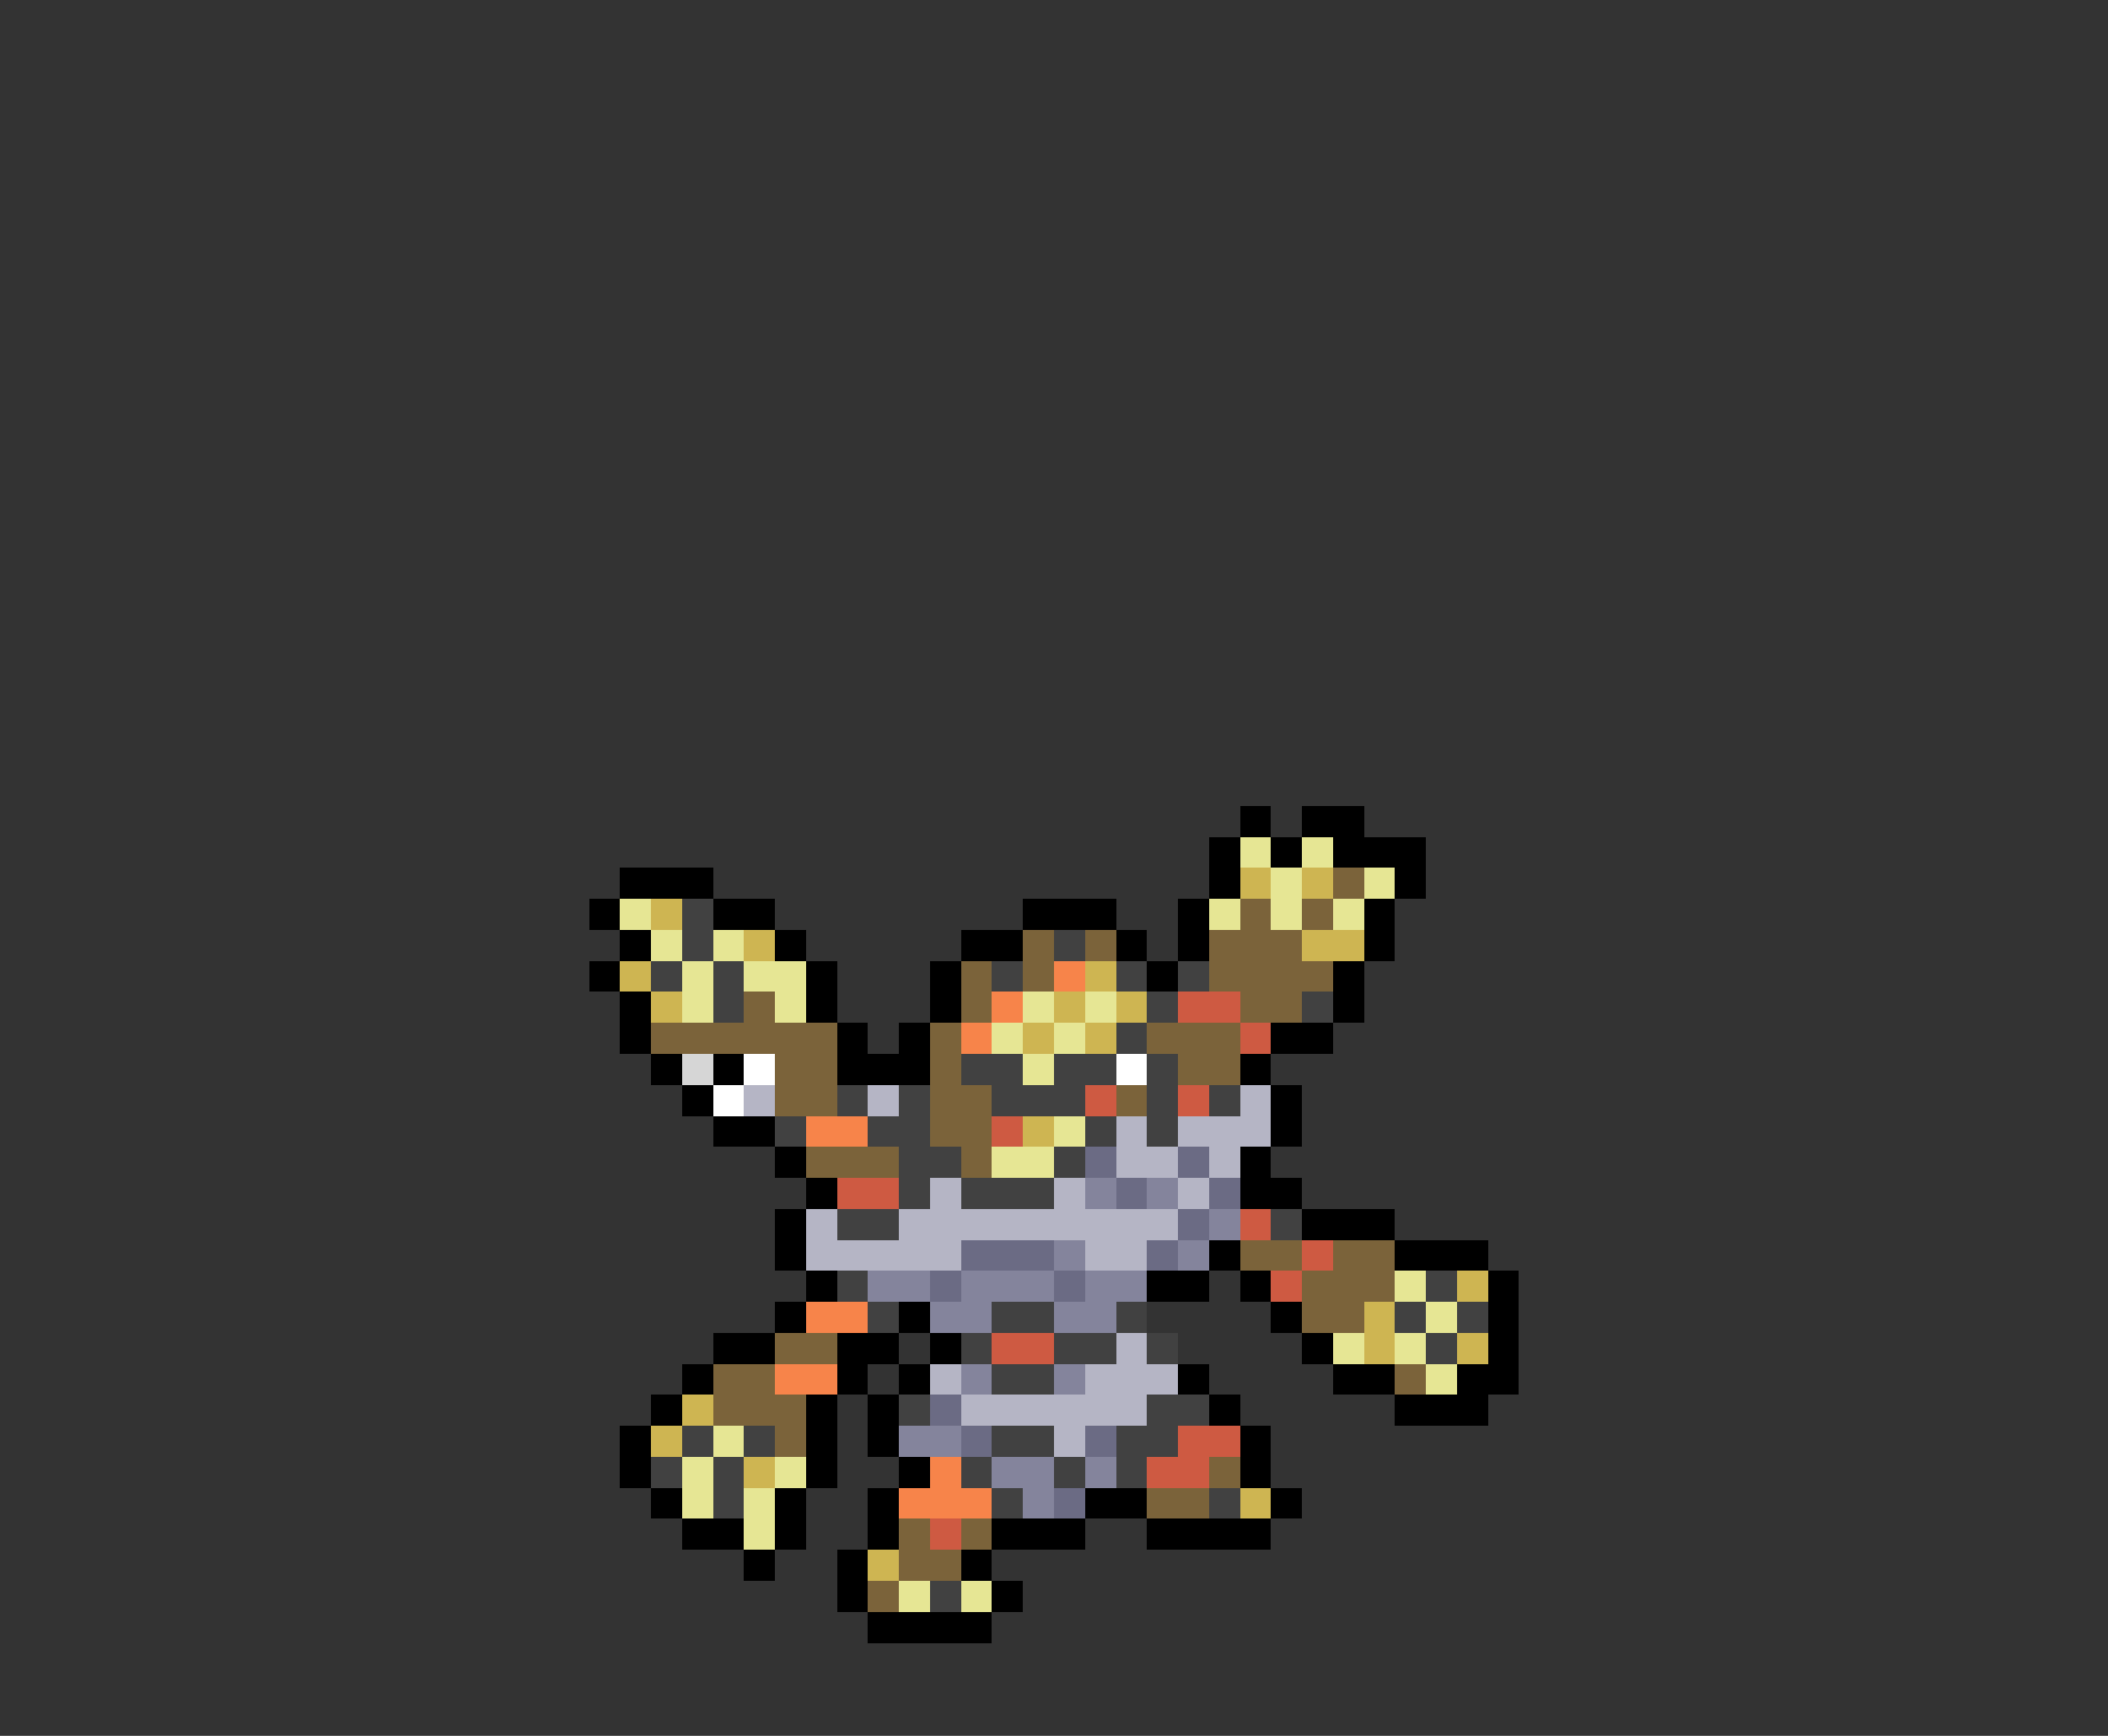 <svg xmlns="http://www.w3.org/2000/svg" viewBox="0 -0.5 68 56" shape-rendering="crispEdges">
<rect x="0" y="-0.5" width="68" height="56" fill="#333333" stroke="none"/>
<path stroke="#000000" d="M40 26h1M42 26h2M39 27h1M41 27h1M43 27h3M20 28h3M39 28h1M45 28h1M19 29h1M23 29h2M33 29h3M38 29h1M44 29h1M20 30h1M25 30h1M31 30h2M36 30h1M38 30h1M44 30h1M19 31h1M26 31h1M30 31h1M37 31h1M43 31h1M20 32h1M26 32h1M30 32h1M43 32h1M20 33h1M27 33h1M29 33h1M41 33h2M21 34h1M23 34h1M27 34h3M40 34h1M22 35h1M41 35h1M23 36h2M41 36h1M25 37h1M40 37h1M26 38h1M40 38h2M25 39h1M42 39h3M25 40h1M39 40h1M45 40h3M26 41h1M37 41h2M40 41h1M48 41h1M25 42h1M29 42h1M41 42h1M48 42h1M23 43h2M27 43h2M30 43h1M42 43h1M48 43h1M22 44h1M27 44h1M29 44h1M38 44h1M43 44h2M47 44h2M21 45h1M26 45h1M28 45h1M39 45h1M45 45h3M20 46h1M26 46h1M28 46h1M40 46h1M20 47h1M26 47h1M29 47h1M40 47h1M21 48h1M25 48h1M28 48h1M35 48h2M41 48h1M22 49h2M25 49h1M28 49h1M32 49h3M37 49h4M24 50h1M27 50h1M31 50h1M27 51h1M32 51h1M28 52h4" />
<path stroke="#e6e694" d="M40 27h1M42 27h1M41 28h1M44 28h1M20 29h1M39 29h1M41 29h1M43 29h1M21 30h1M23 30h1M22 31h1M24 31h2M22 32h1M25 32h1M33 32h1M35 32h1M32 33h1M34 33h1M33 34h1M34 36h1M32 37h2M45 41h1M46 42h1M43 43h1M45 43h1M46 44h1M23 46h1M22 47h1M25 47h1M22 48h1M24 48h1M24 49h1M29 51h1M31 51h1" />
<path stroke="#ceb552" d="M40 28h1M42 28h1M21 29h1M24 30h1M42 30h2M20 31h1M35 31h1M21 32h1M34 32h1M36 32h1M33 33h1M35 33h1M33 36h1M47 41h1M44 42h1M44 43h1M47 43h1M22 45h1M21 46h1M24 47h1M40 48h1M28 50h1" />
<path stroke="#7b633a" d="M43 28h1M40 29h1M42 29h1M33 30h1M35 30h1M39 30h3M31 31h1M33 31h1M39 31h4M24 32h1M31 32h1M40 32h2M21 33h6M30 33h1M37 33h3M25 34h2M30 34h1M38 34h2M25 35h2M30 35h2M36 35h1M30 36h2M26 37h3M31 37h1M40 40h2M43 40h2M42 41h3M42 42h2M25 43h2M23 44h2M45 44h1M23 45h3M25 46h1M39 47h1M37 48h2M29 49h1M31 49h1M29 50h2M28 51h1" />
<path stroke="#414141" d="M22 29h1M22 30h1M34 30h1M21 31h1M23 31h1M32 31h1M36 31h1M38 31h1M23 32h1M37 32h1M42 32h1M36 33h1M31 34h2M34 34h2M37 34h1M27 35h1M29 35h1M32 35h3M37 35h1M39 35h1M25 36h1M28 36h2M35 36h1M37 36h1M29 37h2M34 37h1M29 38h1M31 38h3M27 39h2M41 39h1M27 41h1M46 41h1M28 42h1M32 42h2M36 42h1M45 42h1M47 42h1M31 43h1M34 43h2M37 43h1M46 43h1M32 44h2M29 45h1M37 45h2M22 46h1M24 46h1M32 46h2M36 46h2M21 47h1M23 47h1M31 47h1M34 47h1M36 47h1M23 48h1M32 48h1M39 48h1M30 51h1" />
<path stroke="#f7844a" d="M34 31h1M32 32h1M31 33h1M26 36h2M26 42h2M25 44h2M30 47h1M29 48h3" />
<path stroke="#ce5a42" d="M38 32h2M40 33h1M35 35h1M38 35h1M32 36h1M27 38h2M40 39h1M42 40h1M41 41h1M32 43h2M38 46h2M37 47h2M30 49h1" />
<path stroke="#d6d6d6" d="M22 34h1" />
<path stroke="#ffffff" d="M24 34h1M36 34h1M23 35h1" />
<path stroke="#b5b5c5" d="M24 35h1M28 35h1M40 35h1M36 36h1M38 36h3M36 37h2M39 37h1M30 38h1M34 38h1M38 38h1M26 39h1M29 39h9M26 40h5M35 40h2M36 43h1M30 44h1M35 44h3M31 45h6M34 46h1" />
<path stroke="#6b6b84" d="M35 37h1M38 37h1M36 38h1M39 38h1M38 39h1M31 40h3M37 40h1M30 41h1M34 41h1M30 45h1M31 46h1M35 46h1M34 48h1" />
<path stroke="#84849c" d="M35 38h1M37 38h1M39 39h1M34 40h1M38 40h1M28 41h2M31 41h3M35 41h2M30 42h2M34 42h2M31 44h1M34 44h1M29 46h2M32 47h2M35 47h1M33 48h1" />
</svg>